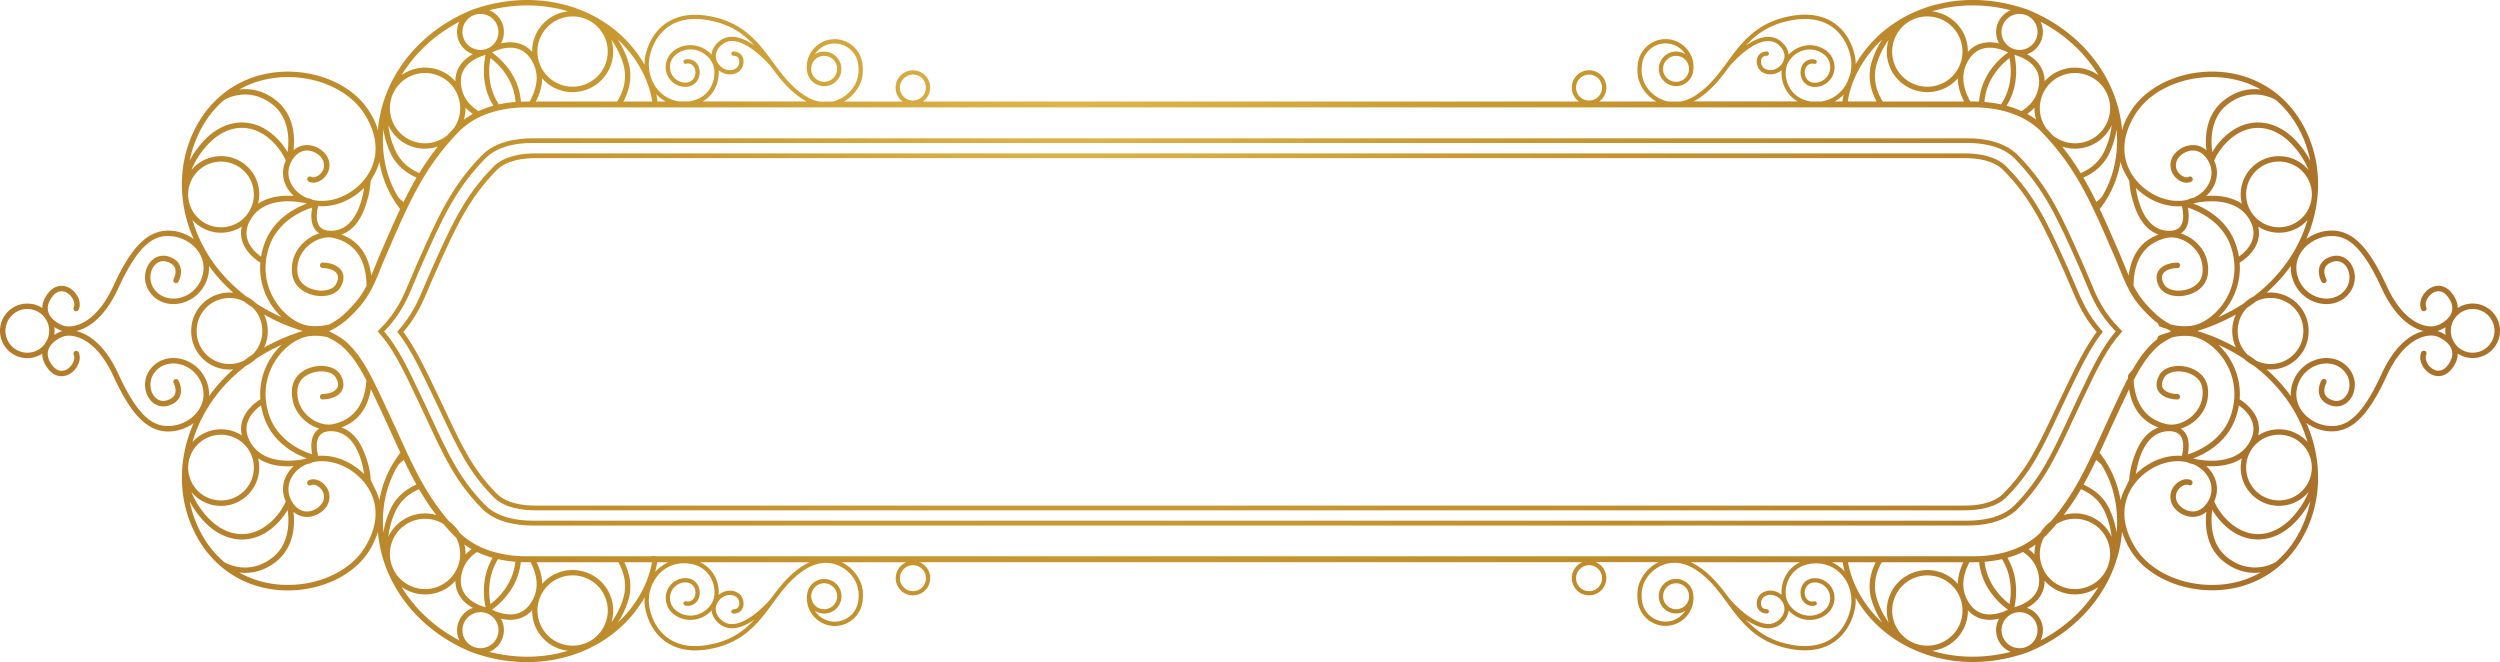 <svg viewBox="0 0 536.43 142.07" xmlns="http://www.w3.org/2000/svg" xmlns:xlink="http://www.w3.org/1999/xlink"><linearGradient id="a"><stop offset="0" stop-color="#deb84a"/><stop offset=".279" stop-color="#cb9d34"/><stop offset=".479" stop-color="#c3912c"/><stop offset=".677" stop-color="#bb872c"/><stop offset="1" stop-color="#a97129"/></linearGradient><radialGradient id="b" cx="229.828" cy="13.677" gradientUnits="userSpaceOnUse" r="275.082" xlink:href="#a"/><radialGradient id="c" cx="229.829" cy="13.678" gradientUnits="userSpaceOnUse" r="275.081" xlink:href="#a"/><radialGradient id="d" cx="229.829" cy="13.678" gradientUnits="userSpaceOnUse" r="275.081" xlink:href="#a"/><path d="M530.57 65.13c-1.18 0-2.28.35-3.21.96-.01-.86-.29-1.92-1.19-3.11-1.53-2.02-3.44-1.92-4.73-1.15-1.51.89-2.63 2.96-1.89 4.61.13.29.48.42.78.29.29-.13.43-.48.29-.77-.42-.94.25-2.42 1.42-3.12.66-.39 1.95-.8 3.2.85.86 1.14 1.14 2.22.84 3.23-.44 1.47-2.01 2.5-3.22 2.93-1.64.59-6.76.21-10.76-8.51-4.08-8.9-7.76-12.32-12.7-11.82-1.63.17-3.21.81-4.53 1.77.31-.72.61-1.44.87-2.17 2.81-8 2.02-16.48-2.16-23.28-4.08-6.62-10.93-10.44-18.81-10.48-7.4-.03-14.29 3.29-17.55 8.48-.19.3-.36.59-.52.88-.63 1.02-1.06 2.16-1.36 3.22-.43-5.28-2.42-10.49-5.84-15.01-3.62-4.79-8.57-8.47-14.34-10.83-5.87-2.1-12.01-2.67-17.9-1.53-8.24 1.59-15.14 6.38-19.08 13.2 0-.47-.03-.94-.11-1.41-.19-1.16-1.09-5.15-4.66-7.51-2.09-1.38-4.67-1.93-7.69-1.62-.89.09-1.81.25-2.78.49-6.41 1.58-9.4 5.65-12.3 9.58-.08.1-.15.21-.23.31-.09.1-.16.18-.17.21-.03.03-.04.07-.06.1-1.81 2.45-3.74 4.91-6.56 6.67-.97.6-1.97 1-2.96 1.19h-2.74a6.68 6.68 0 0 1-1.6-.53c-2.08-.99-3.69-3.05-3.93-5a.438.438 0 0 0-.07-.19 8.66 8.66 0 0 1 .05-2.5c.46-2.76 3.08-4.63 5.84-4.18a5.05 5.05 0 0 1 3.42 2.26 3.74 3.74 0 0 0-1.38-.53 3.714 3.714 0 0 0-3.62 5.82c.58.8 1.43 1.33 2.4 1.49.33.06.66.07.99.03 1.66-.17 3-1.43 3.28-3.08.54-3.26-1.67-6.35-4.93-6.9-.54-.09-1.07-.1-1.58-.05a6.023 6.023 0 0 0-5.32 4.99c-.22 1.3-.17 3.17.33 4.21l.01.01c.59 1.65 1.9 3.18 3.58 4.15h-12.25c.77-.56 1.33-1.4 1.49-2.39.16-.98-.06-1.96-.64-2.76a3.663 3.663 0 0 0-2.41-1.5 3.714 3.714 0 0 0-3.63 5.82c.24.33.53.6.86.84H198.05c.77-.56 1.33-1.4 1.49-2.39.16-.98-.06-1.96-.64-2.76a3.663 3.663 0 0 0-2.41-1.5 3.714 3.714 0 0 0-3.63 5.82c.24.33.53.61.86.84h-12.63c1.68-.97 2.99-2.5 3.59-4.15l.01-.01c.5-1.05.55-2.91.33-4.21-.45-2.72-2.69-4.72-5.32-4.99-.52-.05-1.05-.04-1.58.05-3.27.55-5.48 3.64-4.93 6.9a3.714 3.714 0 0 0 3.27 3.08c.33.03.66.02.99-.03.98-.16 1.83-.69 2.4-1.49.58-.81.81-1.79.64-2.77a3.704 3.704 0 0 0-4.27-3.05c-.5.08-.96.27-1.38.53.75-1.16 1.95-2.02 3.42-2.26 2.76-.45 5.38 1.42 5.84 4.18.12.73.15 1.68.05 2.5a.62.62 0 0 0-.07.19c-.24 1.95-1.85 4-3.93 5-.52.25-1.06.42-1.61.53h-2.71c-1-.19-2-.58-2.98-1.19-2.82-1.76-4.75-4.22-6.56-6.67-.02-.03-.03-.07-.05-.1-.02-.02-.08-.1-.16-.19-.08-.11-.16-.21-.24-.32-2.9-3.93-5.89-8-12.3-9.58-.96-.24-1.89-.4-2.78-.49-3.01-.31-5.59.23-7.69 1.62-3.57 2.35-4.47 6.34-4.66 7.51-.08.5-.11 1.01-.11 1.51C134.39 7 127.46 2.17 119.18.58c-5.89-1.14-12.04-.57-17.9 1.53-5.78 2.36-10.72 6.04-14.35 10.83-3.43 4.52-5.41 9.73-5.84 15.01-.3-1.06-.73-2.2-1.36-3.22-.16-.29-.34-.58-.52-.88-3.26-5.18-10.15-8.51-17.55-8.48-7.87.04-14.73 3.85-18.81 10.48-4.18 6.8-4.98 15.28-2.16 23.28.26.74.56 1.46.87 2.17-1.31-.97-2.9-1.61-4.53-1.77-4.93-.49-8.61 2.92-12.69 11.82-4 8.71-9.12 9.1-10.76 8.51-1.21-.43-2.79-1.46-3.22-2.93-.3-1.01-.02-2.09.84-3.23 1.25-1.65 2.54-1.24 3.2-.85 1.17.69 1.84 2.18 1.42 3.12-.13.29 0 .64.29.77s.64 0 .77-.29c.74-1.65-.38-3.71-1.89-4.61-1.29-.77-3.21-.86-4.73 1.15-.9 1.19-1.18 2.25-1.18 3.11-.92-.61-2.02-.96-3.21-.96C2.63 65.13 0 67.76 0 70.99s2.63 5.86 5.86 5.86c1.18 0 2.29-.36 3.21-.96-.01.87.26 1.96 1.19 3.18 1.52 2.02 3.44 1.92 4.73 1.15 1.51-.9 2.63-2.96 1.89-4.6-.13-.29-.48-.42-.77-.29s-.43.48-.29.77c.42.94-.25 2.42-1.42 3.12-.66.39-1.95.8-3.2-.85-.86-1.13-1.14-2.22-.84-3.23.44-1.47 2.01-2.5 3.22-2.93 1.64-.59 6.76-.2 10.76 8.51 4.08 8.89 7.76 12.32 12.69 11.82 1.63-.17 3.22-.8 4.53-1.77-.31.72-.61 1.44-.87 2.17-2.81 8-2.02 16.48 2.17 23.28 4.08 6.62 10.93 10.44 18.8 10.47 7.4.03 14.29-3.29 17.55-8.48.18-.3.36-.6.52-.88 0 0 .77-1.39 1.36-3.19.43 5.28 2.42 10.48 5.84 15 3.62 4.79 8.57 8.47 14.34 10.83 5.87 2.1 12.01 2.67 17.9 1.53 8.29-1.6 15.23-6.45 19.16-13.34-.05.73-.03 1.46.09 2.19.19 1.16 1.09 5.15 4.66 7.51 2.1 1.38 4.67 1.92 7.69 1.62.89-.09 1.81-.25 2.78-.49 6.41-1.58 9.4-5.65 12.3-9.58l.24-.33c.08-.09.14-.17.16-.19.02-.03.04-.06.05-.1 1.81-2.45 3.75-4.92 6.57-6.67 2.43-1.51 5.03-1.75 7.3-.66 2.08.99 3.69 3.05 3.93 5 .01.07.03.13.07.19.11.82.08 1.77-.05 2.5-.46 2.76-3.08 4.63-5.84 4.18a5.116 5.116 0 0 1-3.42-2.26c.41.26.88.45 1.38.53.33.06.66.07.99.03a3.714 3.714 0 0 0 2.64-5.85 3.69 3.69 0 0 0-2.4-1.49 3.694 3.694 0 0 0-4.26 3.05c-.54 3.26 1.67 6.35 4.93 6.9.53.09 1.07.1 1.58.05a6.023 6.023 0 0 0 5.32-4.99c.22-1.3.17-3.16-.33-4.21l-.01-.01c-.65-1.82-2.17-3.51-4.1-4.44h13.88a3.692 3.692 0 0 0-2.23 2.81 3.69 3.69 0 0 0 3.04 4.25 3.694 3.694 0 0 0 4.26-3.05c.16-.97-.06-1.96-.64-2.76-.41-.57-.96-1-1.6-1.26h142.24a3.692 3.692 0 0 0-2.23 2.81 3.69 3.69 0 0 0 3.04 4.25 3.694 3.694 0 0 0 4.26-3.05c.16-.97-.06-1.96-.64-2.76-.41-.57-.96-1-1.6-1.26h13.52c-1.93.93-3.45 2.62-4.1 4.44l-.01.01c-.5 1.05-.55 2.91-.33 4.21.45 2.72 2.69 4.72 5.32 4.99.52.05 1.05.04 1.58-.05 3.27-.55 5.48-3.64 4.93-6.9a3.715 3.715 0 0 0-3.28-3.08c-.33-.03-.66-.02-.99.03-.97.16-1.83.69-2.4 1.49-.58.81-.81 1.79-.64 2.77a3.704 3.704 0 0 0 4.26 3.05c.5-.08.97-.26 1.38-.53-.75 1.16-1.95 2.02-3.42 2.26-2.76.45-5.38-1.42-5.84-4.18-.12-.73-.15-1.68-.05-2.5a.62.62 0 0 0 .07-.19c.24-1.95 1.85-4 3.93-5 2.28-1.09 4.87-.86 7.31.66 2.82 1.75 4.75 4.22 6.56 6.67.02.04.03.07.05.1.02.02.08.1.17.2.08.11.16.21.23.32 2.9 3.93 5.89 7.99 12.3 9.58.96.24 1.89.4 2.78.49 3.01.31 5.59-.23 7.69-1.62 3.57-2.36 4.47-6.34 4.66-7.51.11-.69.14-1.38.1-2.07 3.94 6.83 10.85 11.62 19.09 13.21 5.89 1.14 12.04.57 17.9-1.53 5.77-2.36 10.72-6.04 14.34-10.83 3.43-4.52 5.41-9.73 5.84-15 .59 1.8 1.36 3.19 1.36 3.19.17.29.33.58.52.88 3.26 5.18 10.15 8.51 17.55 8.48 7.87-.03 14.73-3.85 18.81-10.47 4.19-6.79 4.98-15.28 2.17-23.28-.26-.73-.56-1.45-.87-2.17 1.31.97 2.9 1.6 4.53 1.77 4.93.5 8.61-2.92 12.7-11.82 4-8.72 9.12-9.1 10.76-8.51 1.21.44 2.78 1.47 3.22 2.93.3 1.01.02 2.09-.84 3.23-1.25 1.65-2.54 1.24-3.2.85-1.17-.69-1.84-2.18-1.42-3.12.13-.3 0-.64-.29-.77s-.64 0-.78.29c-.74 1.64.38 3.71 1.89 4.6 1.29.77 3.21.87 4.73-1.15.93-1.22 1.19-2.31 1.19-3.18.92.61 2.02.96 3.21.96 3.23 0 5.86-2.63 5.86-5.86 0-3.2-2.63-5.83-5.86-5.83zM359.92 17.54c-.25.02-.5.02-.75-.03-.73-.12-1.37-.52-1.81-1.12a2.75 2.75 0 0 1-.48-2.08c.25-1.48 1.71-2.54 3.2-2.29.74.12 1.38.52 1.81 1.13.32.45.5.98.52 1.52-.01.19 0 .37-.04.56a2.74 2.74 0 0 1-2.45 2.31zm-21.7.79c.24-1.48 1.71-2.54 3.2-2.29.74.12 1.38.52 1.81 1.13.43.6.6 1.34.48 2.08a2.76 2.76 0 0 1-3.21 2.28c-.73-.12-1.37-.52-1.81-1.12-.42-.61-.6-1.34-.47-2.08zm-145.08 0c.24-1.48 1.71-2.54 3.2-2.29.74.12 1.38.52 1.81 1.13.43.6.6 1.34.48 2.08a2.76 2.76 0 0 1-3.21 2.28c-.73-.12-1.37-.52-1.81-1.12-.42-.61-.6-1.34-.47-2.08zm-16.75-6.31c1.5-.25 2.96.81 3.2 2.29.12.74-.05 1.47-.48 2.08s-1.07 1-1.81 1.12c-.25.04-.5.05-.75.03a2.781 2.781 0 0 1-2.46-2.31c-.03-.19-.03-.37-.04-.56.02-.54.19-1.07.52-1.52.44-.6 1.09-1.01 1.82-1.13zM1.17 70.99c0-2.58 2.1-4.69 4.69-4.69s4.69 2.1 4.69 4.69c0 2.58-2.1 4.69-4.69 4.69s-4.69-2.11-4.69-4.69zm12 .11c-.5.18-1.02.44-1.53.76.04-.28.07-.57.07-.87 0-.27-.02-.53-.06-.79.5.32 1.02.57 1.51.75.07.03.15.05.23.08-.07.02-.14.04-.22.07zm163.39 54.07c.25-.03.5-.02.75.03.73.12 1.37.52 1.81 1.12.43.61.61 1.34.48 2.08-.24 1.48-1.71 2.54-3.2 2.29-.74-.12-1.38-.52-1.81-1.13-.32-.45-.5-.98-.52-1.52.01-.19 0-.37.04-.56a2.76 2.76 0 0 1 2.45-2.31zm21.6-2.73c.43.6.6 1.34.48 2.08a2.76 2.76 0 0 1-3.21 2.28c-.73-.12-1.37-.52-1.81-1.12a2.75 2.75 0 0 1-.48-2.08c.24-1.48 1.71-2.54 3.2-2.29.74.12 1.38.52 1.82 1.13zm145.08 0c.43.6.6 1.34.48 2.08a2.76 2.76 0 0 1-3.21 2.28c-.73-.12-1.37-.52-1.81-1.12a2.75 2.75 0 0 1-.48-2.08c.24-1.48 1.71-2.54 3.2-2.29.74.12 1.38.52 1.82 1.13zm16.85 8.25c-1.5.25-2.96-.81-3.2-2.29-.12-.74.05-1.47.48-2.08s1.08-1 1.81-1.12c.25-.04.5-.05.75-.03 1.25.13 2.26 1.08 2.46 2.31.03.19.03.37.04.56-.02.54-.19 1.07-.52 1.52a2.77 2.77 0 0 1-1.82 1.13zm134.55-81.96c-2.05 5.83-5.91 10.95-11.07 14.88-.75.37-1.45.85-2.08 1.46a38.275 38.275 0 0 1-5.5 3c2.81-2.65 4.95-6.82 4.58-11.71.68-.41 3.3-2.16 3.98-5a5.9 5.9 0 0 0 0-2.74c3.18 2.06 7.49 1.7 10.28-1.09.11-.11.2-.22.31-.34-.16.52-.32 1.03-.5 1.54zm-10.48 15.89c2.62-1.24 5.85-.79 8.01 1.37a7.024 7.024 0 0 1 2.06 5.03c.01 1.82-.67 3.65-2.06 5.03-2.16 2.17-5.39 2.61-8.01 1.37-.63-.48-1.29-.94-1.96-1.38a7.007 7.007 0 0 1-2.05-5.02c-.01-1.82.67-3.64 2.05-5.02.67-.44 1.33-.9 1.96-1.38zm-4.4 9.94c-2-1.13-4.13-2.11-6.38-2.91-.63-.23-1.27-.43-1.91-.63.64-.19 1.28-.4 1.91-.63 2.25-.8 4.38-1.79 6.38-2.91a8.258 8.258 0 0 0-.78 3.54c-.01 1.21.26 2.42.78 3.54zm-5.56 26.3c-.24-.3-.52-.59-.82-.86 2.29.16 5.25-.06 7.66-1.66-.67 2.71.04 5.69 2.16 7.8 3.2 3.2 8.42 3.2 11.62 0 .19-.19.37-.39.54-.59-.58 1.47-1.64 3.45-3.5 5.45-4.01 4.3-9.08 4.79-13.25 1.25-2.23-1.89-3.23-4.03-3.5-4.68 1.02-2.21.7-4.69-.91-6.71zm-3.29-2.4c-.1-.04-.2-.08-.3-.11 2.65-.98 7.34-3.44 9.17-8.88.28-.84.49-1.67.62-2.48.88.62 2.53 2.01 3 3.97.34 1.41 0 2.89-1 4.39-2.96 4.42-9.22 3.59-11.49 3.11zm7.77-9.36c-.64 1.92-1.7 3.43-2.89 4.62-2.23 2.23-4.95 3.33-6.35 3.79.25-1.25.43-3.36-.67-4.77-.24-.31-.53-.57-.86-.77 1.16-.35 2.31-.99 3.27-1.86 1.94-1.77 2.86-4.17 2.57-6.76-.3-2.79-2.65-4.24-4.74-4.67-2.45-.5-4.78.22-5.65 1.77-.9 1.6-.65 2.73-.28 3.39.64 1.13 2.13 1.82 4.1 1.88.32.01.59-.24.6-.57a.59.59 0 0 0-.57-.6c-1.52-.04-2.69-.53-3.12-1.28-.33-.58-.23-1.33.28-2.24.62-1.09 2.47-1.59 4.4-1.2.82.17 3.52.93 3.81 3.66.33 2.98-1.24 4.89-2.2 5.76-1.57 1.43-3.67 2.12-5.34 1.78-3.13-.64-6.83-2.82-7.22-9.43 1.59-3.06 2.95-5.09 4.75-6.88 1-.99 2.44-1.81 3.55-2.35 1.97-.43 3.95-.43 5.47.14 4.72 1.74 9.81 8.49 7.09 16.59zm-10.52 8.72c-1.16-.09-2.43.01-3.81.37-2.28.61-4.39 1.88-6.06 3.55.42-2.82 1.89-8.87 6.71-9.2 1.33-.09 2.29.22 2.84.92.98 1.26.54 3.5.32 4.36zm-11.54-16.71c-1.04 2.01-2.18 4.44-3.6 7.5-.68 1.46-1.31 2.86-1.93 4.2-3.45 7.58-6.05 13.27-11.01 19.04-.88.65-1.65 1.47-2.25 2.44-4.27 4.17-10.17 5.07-14.44 5.07H140.83c-.34-.05-.68-.07-1.03-.06 0 .02 0 .04.01.06h-26.77c-4.26 0-10.17-.9-14.44-5.07-.6-.97-1.37-1.79-2.25-2.44-4.95-5.77-7.56-11.46-11.01-19.04-.61-1.34-1.25-2.74-1.93-4.2-3.73-8.03-5.51-11.71-8.65-14.81-1.22-1.21-2.95-2.15-4.17-2.73 1.09-.5 2.63-1.36 4.09-2.7 4.19-3.86 5.25-6.48 7.02-10.81.41-1.02.87-2.14 1.42-3.4 4.73-10.9 7.85-18.1 15.13-25.7 4.29-4.48 10.41-5.42 14.8-5.42H423.41c4.38 0 10.51.94 14.8 5.42 7.28 7.6 10.41 14.8 15.13 25.7.55 1.26 1 2.38 1.42 3.4 1.76 4.33 2.83 6.95 7.02 10.81.42.39.84.72 1.27 1.03.09.19.16.39.21.59.52.22 1.06.4 1.6.56.36.2.71.37 1.02.51-.18.08-.38.19-.58.29-.74.19-1.46.44-2.17.74-.09.28-.23.55-.38.81-.38.28-.73.58-1.06.9-1.54 1.52-2.75 3.18-4.03 5.43-.35.41-.7.82-1.02 1.26 0 .08-.01.15-.01.23-.03.14-.01.26-.01.39zm-25.88 38.57c1.12-.31 2.24-.72 3.33-1.25 1.43.95 2.63 2.27 3.17 4.16.52 1.79.38 3.35-.39 4.62-1.25 2.05-3.82 2.87-4.62 3.08.26-1.15.39-2.39.37-3.7-.04-2.88-.84-5.15-1.86-6.91zm-8.15.96h.8c.41 0 .84-.01 1.28-.03.24 2.3 1.11 5.04 3.43 7.7.86.99 1.79 1.82 2.76 2.51-.75.38-3.2 1.49-5.5.8-1.43-.43-2.56-1.5-3.38-3.17-1.32-2.74-.59-5.54.61-7.81zm6.4 6.91c-2.12-2.42-2.92-4.92-3.15-7.01 1.19-.09 2.45-.27 3.73-.56 1.02 1.64 1.84 3.82 1.88 6.62.01 1.06-.08 2.06-.26 3.01-.77-.58-1.51-1.26-2.2-2.06zm7.55-8.56a8.77 8.77 0 0 0-1.28-1.16c.52-.29 1.02-.63 1.52-.98-.17.7-.26 1.42-.24 2.14zm-41.15 1.65c.11.67.26 1.34.44 2.01a8.112 8.112 0 0 0-2.77-2.01zm-251.97 0a8.184 8.184 0 0 0-2.85 2.1c.19-.7.34-1.39.46-2.1zm-28.98 7.8c-.82 1.68-1.95 2.75-3.38 3.17-2.29.69-4.75-.42-5.5-.8.97-.69 1.89-1.52 2.76-2.51 2.32-2.66 3.19-5.4 3.43-7.7.46.02.91.03 1.35.03h.74c1.19 2.28 1.93 5.08.6 7.81zm-10.24 1.86c-.81-.21-3.38-1.03-4.62-3.08-.78-1.27-.91-2.83-.39-4.62.54-1.88 1.74-3.21 3.17-4.16 1.1.52 2.22.93 3.34 1.25-1.03 1.76-1.83 4.03-1.87 6.91-.02 1.31.11 2.54.37 3.7zm-4.55-13.46c.5.36 1.02.7 1.54.99-.46.34-.91.72-1.3 1.15.01-.71-.07-1.43-.24-2.14zm7.22 3.14c1.27.29 2.53.46 3.72.56-.23 2.09-1.03 4.58-3.15 7.01-.7.8-1.43 1.48-2.2 2.06-.18-.95-.27-1.94-.26-3.01.04-2.8.86-4.98 1.89-6.62zM71.39 91.02c-1.68.34-3.78-.36-5.34-1.78-.96-.88-2.52-2.79-2.2-5.76.3-2.72 2.99-3.48 3.81-3.66 1.93-.39 3.78.11 4.4 1.2.51.9.61 1.66.28 2.24-.43.75-1.6 1.24-3.12 1.28a.59.59 0 0 0-.57.6c.01.33.28.58.6.57 1.96-.06 3.46-.74 4.1-1.88.37-.66.63-1.79-.28-3.39-.88-1.55-3.2-2.27-5.65-1.77-2.09.43-4.44 1.88-4.74 4.67-.28 2.59.64 4.99 2.57 6.76.96.88 2.11 1.51 3.27 1.86-.33.21-.62.47-.86.77-1.1 1.41-.92 3.53-.67 4.77-1.4-.45-4.12-1.55-6.35-3.79-1.19-1.19-2.25-2.71-2.89-4.62-2.73-8.1 2.37-14.85 7.09-16.59 1.51-.56 3.47-.58 5.42-.16 1.11.54 2.58 1.37 3.6 2.38 1.8 1.78 3.15 3.81 4.75 6.87-.38 6.61-4.09 8.79-7.22 9.43zm.04 1.52c4.83.33 6.29 6.37 6.71 9.2-1.67-1.67-3.79-2.94-6.06-3.55-1.38-.37-2.65-.46-3.81-.37-.22-.85-.66-3.1.33-4.36.54-.7 1.49-1.01 2.83-.92zm-10.11 15.04c-.27.64-1.27 2.79-3.5 4.68-4.16 3.53-9.24 3.05-13.25-1.25-1.87-2-2.92-3.98-3.51-5.45.17.2.35.4.54.59 3.2 3.2 8.42 3.2 11.62 0a8.228 8.228 0 0 0 2.16-7.8c2.4 1.61 5.37 1.83 7.66 1.66-.31.28-.58.56-.82.86-1.61 2.01-1.93 4.49-.9 6.71zm-7.3-12.23c-1.01-1.5-1.34-2.98-1-4.39.47-1.95 2.12-3.34 3-3.97.13.81.34 1.64.62 2.48 1.83 5.44 6.53 7.9 9.17 8.88-.1.04-.2.07-.3.11-2.26.48-8.53 1.31-11.49-3.11zm2.65-27.86c2 1.12 4.13 2.11 6.39 2.91.63.23 1.27.43 1.91.63-.64.19-1.28.4-1.91.63-2.25.8-4.38 1.78-6.38 2.91.52-1.12.79-2.33.78-3.54 0-1.22-.27-2.42-.79-3.54zm5.56-26.31a6 6 0 0 0 .82.86c-2.29-.16-5.25.05-7.66 1.66.67-2.71-.04-5.69-2.15-7.8-3.2-3.2-8.42-3.2-11.63 0-.19.19-.37.39-.54.59.58-1.47 1.64-3.45 3.5-5.45 4.01-4.31 9.08-4.79 13.25-1.26 2.23 1.89 3.23 4.04 3.5 4.68-1.03 2.23-.71 4.71.91 6.72zm3.28 2.41c.1.04.2.08.3.11-2.65.98-7.34 3.44-9.17 8.88-.28.85-.49 1.67-.62 2.49-.89-.63-2.53-2.02-3-3.97-.34-1.41 0-2.89 1-4.39 2.96-4.43 9.23-3.6 11.49-3.12zm-7.76 9.36c.64-1.91 1.7-3.43 2.89-4.63 2.24-2.24 4.96-3.34 6.35-3.78-.24 1.24-.43 3.36.67 4.77.24.31.53.57.86.77-1.16.35-2.3.99-3.27 1.87-1.94 1.76-2.86 4.17-2.57 6.75.31 2.79 2.65 4.24 4.74 4.67 2.46.51 4.78-.22 5.66-1.76.91-1.61.65-2.73.28-3.39-.64-1.14-2.14-1.82-4.1-1.88a.583.583 0 0 0-.6.57c-.01.32.24.59.57.6 1.52.04 2.69.53 3.11 1.28.33.58.23 1.33-.28 2.24-.62 1.09-2.47 1.59-4.4 1.19-.82-.17-3.52-.93-3.81-3.65-.33-2.98 1.24-4.89 2.2-5.76 1.57-1.43 3.66-2.13 5.34-1.79 3.26.67 7.16 3 7.26 10.29-1.06 2.05-2.37 3.84-4.84 6.12-1.09 1-2.24 1.71-3.17 2.19-2.08.5-4.19.51-5.8-.08-4.72-1.75-9.82-8.49-7.09-16.59zm10.51-8.72c1.16.09 2.43 0 3.81-.37 2.27-.6 4.39-1.88 6.06-3.55-.42 2.82-1.88 8.87-6.71 9.19-1.34.09-2.29-.22-2.84-.92-.97-1.25-.53-3.49-.32-4.35zm37.61-21.54c-1.07.29-2.14.67-3.19 1.15-1.57-.96-2.91-2.34-3.49-4.36-.52-1.79-.38-3.35.39-4.62 1.25-2.05 3.82-2.87 4.62-3.08-.26 1.15-.39 2.39-.37 3.7.04 3.05.92 5.42 2.04 7.21zm7.71-.9h-.54c-.4 0-.83.01-1.26.03-.18-2.36-1.02-5.25-3.46-8.05-.87-.99-1.79-1.82-2.76-2.51.75-.38 3.2-1.49 5.5-.8 1.43.43 2.57 1.5 3.38 3.17 1.4 2.87.52 5.83-.8 8.16zm-6.14-7.27c2.24 2.56 3.01 5.2 3.18 7.36-1.14.09-2.34.25-3.57.52-1.11-1.67-2.03-3.95-2.07-6.93-.02-1.06.08-2.06.26-3 .77.58 1.51 1.26 2.2 2.05zm-7.55 8.57c.47.52 1 .97 1.56 1.37-.65.36-1.29.76-1.91 1.21.25-.86.36-1.73.35-2.58zm41.21-1.3c-.08-.52-.17-1.04-.28-1.56a8.66 8.66 0 0 0 2.03 1.56zm252.54-.01c.71-.38 1.37-.87 1.95-1.47-.11.49-.18.98-.26 1.47zm38.59-10c.81.21 3.38 1.03 4.62 3.08.77 1.27.91 2.83.39 4.62-.58 2.02-1.92 3.4-3.49 4.36-1.05-.48-2.12-.86-3.19-1.15 1.11-1.79 2-4.16 2.05-7.21.01-1.32-.13-2.55-.38-3.7zm4.66 13.88c-.62-.45-1.26-.86-1.91-1.21.56-.4 1.09-.84 1.56-1.37-.02.86.1 1.73.35 2.58zm-7.52-3.26c-1.23-.27-2.43-.43-3.57-.52.17-2.15.95-4.8 3.19-7.36.7-.8 1.43-1.48 2.2-2.06.18.95.27 1.94.26 3-.05 2.98-.97 5.26-2.08 6.94zm-1.26-8.64c-2.44 2.8-3.28 5.69-3.46 8.05-.43-.02-.85-.03-1.26-.03h-.61c-1.31-2.32-2.19-5.28-.79-8.15.82-1.68 1.95-2.75 3.38-3.17 2.3-.69 4.75.42 5.5.8-.97.68-1.89 1.51-2.76 2.5zm36.93 37.27c1.68-.34 3.78.36 5.34 1.79.96.87 2.52 2.78 2.2 5.76-.3 2.73-2.99 3.49-3.81 3.65-1.93.4-3.78-.11-4.4-1.19-.51-.91-.61-1.66-.28-2.24.43-.76 1.59-1.24 3.12-1.28.33-.01.58-.28.57-.6s-.28-.58-.6-.57c-1.97.06-3.46.74-4.1 1.88-.37.66-.62 1.78.28 3.39.88 1.55 3.2 2.27 5.66 1.76 2.09-.43 4.44-1.88 4.74-4.67.28-2.59-.64-4.99-2.57-6.75-.96-.88-2.1-1.52-3.27-1.87.33-.2.62-.47.86-.77 1.1-1.41.91-3.53.67-4.77 1.4.45 4.12 1.55 6.36 3.78 1.19 1.19 2.25 2.71 2.89 4.63 2.72 8.1-2.37 14.84-7.1 16.59-1.62.6-3.74.58-5.83.07-.92-.48-2.05-1.18-3.13-2.17-2.47-2.28-3.78-4.06-4.84-6.12.07-7.3 3.98-9.63 7.24-10.3zm-.04-1.52c-4.83-.32-6.29-6.37-6.71-9.19 1.67 1.67 3.79 2.94 6.06 3.55 1.38.37 2.65.46 3.81.37.22.85.65 3.1-.33 4.36-.54.69-1.5 1-2.83.91zm10.1-15.04c.27-.64 1.27-2.79 3.5-4.68 4.16-3.53 9.24-3.05 13.25 1.26 1.87 2.01 2.92 3.98 3.5 5.45-.17-.2-.34-.4-.53-.59-3.21-3.2-8.42-3.2-11.63 0a8.198 8.198 0 0 0-2.15 7.8c-2.41-1.61-5.37-1.83-7.66-1.66.3-.28.58-.57.82-.86 1.62-2.02 1.93-4.5.9-6.72zm7.31 12.23c1.01 1.5 1.34 2.98 1 4.39-.47 1.95-2.12 3.34-3 3.97-.14-.82-.34-1.64-.62-2.49-1.83-5.44-6.52-7.9-9.17-8.88.1-.04.2-.07.3-.11 2.26-.47 8.52-1.3 11.49 3.12zm11.58 0c-2.75 2.75-7.22 2.75-9.97 0s-2.75-7.22 0-9.97 7.22-2.75 9.97 0c2.75 2.76 2.75 7.23 0 9.97zm-5.68-25.26c1.64 1.4 3.08 3.08 4.27 5.01a24.2 24.2 0 0 1 3.14 8.04 19.19 19.19 0 0 0-3.02-4.25c-4.41-4.73-10.24-5.27-14.86-1.35a14.307 14.307 0 0 0-3.14 3.76c-.36-2.53-.45-7.38 3.31-10.28 5.25-4.05 10.22-.97 10.27-.94.01.01.03.01.03.01zm-30.1 3.03c3.05-4.85 9.55-7.97 16.55-7.93 3.77.02 7.29.95 10.34 2.67-2.14-.27-4.95.03-7.81 2.24-4 3.08-4.18 7.88-3.85 10.77-1-.84-2.21-1.22-3.5-1.05-1.97.26-3.74 1.73-4.12 3.43-.4 1.8.52 3.21 1.52 3.94.97.71 2.1.87 2.88.41.28-.16.37-.53.2-.8a.576.576 0 0 0-.8-.2c-.35.21-1.02.06-1.59-.35-.34-.24-1.42-1.17-1.07-2.74.27-1.2 1.67-2.34 3.13-2.53 1.57-.21 2.94.66 3.86 2.42.96 1.85.71 3.99-.67 5.71-.62.78-1.53 1.5-2.69 2-.48.11-.79.2-.85.22-.1.03-.18.09-.25.16-1.37.35-2.99.4-4.84-.1-3.6-.96-6.79-3.75-8.1-7.1-1.35-3.43-.78-7.29 1.66-11.17zm-2.2 12.78l.88 1.58s-.02.18.2 1.85 1.16 4.22 1.16 4.22c.9 2.3 2.4 4.57 4.93 5.43-2.88 1.03-5.75 3.44-6.42 8.8-.27-.64-.55-1.31-.85-2.05-.42-1.03-.88-2.15-1.43-3.42-1.38-3.17-2.64-6.07-3.93-8.8 1.91-2.45 3.33-5.3 4.12-8.49.14-.55.25-1.11.35-1.67.12.49.26.95.42 1.36.18.41.36.81.57 1.19zm-2.46-1.16c-.56 2.26-1.44 4.36-2.61 6.24 0 .01-.01.01-.02.02s-.41.45-1.1.98c-.89-1.81-1.8-3.54-2.79-5.22 2.33-1.01 4.41-2.75 5.56-5.2.87-1.85 1.33-3.6 1.56-5.13.27 2.78.08 5.58-.6 8.31zm-2-3.68c-1.1 2.34-3.01 3.87-5.1 4.73a55.507 55.507 0 0 0-3.97-5.69c1.99.66 4.22.62 6.29-.3a8.66 8.66 0 0 0 4.33-4.27c-.17 1.59-.6 3.51-1.55 5.53zm.57-12.27c1.69 3.8-.02 8.27-3.82 9.96-2.69 1.2-5.72.68-7.86-1.07-.43-.48-.87-.96-1.33-1.44l-.06-.06c-.27-.39-.51-.81-.71-1.25-1.69-3.8.02-8.27 3.82-9.96 3.79-1.69 8.26.02 9.96 3.82zm-3.55-6.5c.61.81 1.18 1.64 1.69 2.49a8.687 8.687 0 0 0-8.58-.86 8.607 8.607 0 0 0-2.97 2.19c0-1.18-.29-2.25-.88-3.21-.75-1.23-1.86-2.07-2.9-2.63.14-.05.29-.1.43-.16a5.038 5.038 0 0 0 2.55-6.65c-.02-.05-.06-.1-.08-.16 4.25 2.23 7.92 5.26 10.74 8.99zm-13.85-10.4a3.864 3.864 0 0 1 .18 7.14c-.97.43-2.03.43-2.95.08a3.914 3.914 0 0 1-2.15-2.03c-.87-1.95.01-4.24 1.96-5.11a3.9 3.9 0 0 1 2.96-.08zm-17.25-1.53c4.59-.88 9.34-.69 13.99.49-.06.02-.11.04-.17.06a5.046 5.046 0 0 0-2.55 6.65c.06.14.13.28.21.41-1.15-.27-2.54-.39-3.91.02-1.08.32-2.01.93-2.79 1.8a8.76 8.76 0 0 0-.74-3.62 8.7 8.7 0 0 0-6.96-5.09c.94-.28 1.92-.52 2.92-.72zm-6.99 2.47c3.8-1.69 8.27.02 9.96 3.82s-.02 8.26-3.82 9.96c-3.8 1.69-8.27-.02-9.96-3.81-1.69-3.81.02-8.28 3.82-9.97zm-4.87 10.44c1.95 4.38 7.11 6.35 11.49 4.4 1.19-.53 2.2-1.31 3-2.23 0 1.8.57 3.51 1.34 5H404c-1.44-2.24-2.2-5.12-1.3-8.09.64-2.14 1.61-3.85 2.54-5.15-.59 1.92-.52 4.07.37 6.07zm-1.75-6.13c-.85 1.3-1.68 2.91-2.27 4.86-.88 2.91-.29 5.94 1.08 8.43h-6.14c-.01-.17-.01-.27-.01-.28v-.03c.39-2.18 1.13-4.33 2.24-6.39 1.32-2.48 3.05-4.69 5.1-6.59zm-20.7-3.87c3.97-.97 7.24-.64 9.73 1 3.25 2.15 4.08 5.82 4.26 6.89.2 1.25.11 2.53-.24 3.73-.19.44-.35.88-.51 1.32-.29.6-.65 1.18-1.08 1.69-1.19 1.41-2.79 2.29-4.58 2.53h-2.11c-1.59-.2-2.93-.86-3.9-1.95-1.17-1.31-1.74-3.15-1.52-4.92.27-2.16 2.29-4.03 4.61-4.26h.04c.52-.05 1.15-.02 1.81.16.09.02.17.05.26.08.66.23 1.35.64 2 1.32.5.61.78 1.36.78 2.21 0 .89-.34 1.72-.97 2.35-.62.63-1.46.98-2.34.98-.77 0-1.41-.33-1.8-.94-.43-.67-.46-1.56-.1-2.34.06-.11.61-1.06 1.77-.77a.46.46 0 0 0 .23-.89c-1.51-.39-2.5.63-2.81 1.24-.51 1.09-.45 2.31.15 3.25.55.87 1.49 1.36 2.58 1.36 1.13-.01 2.19-.45 2.99-1.25s1.24-1.87 1.23-3c0-.92-.28-1.76-.77-2.48a.435.435 0 0 0-.1-.19c-.05-.06-.11-.1-.16-.16-.45-.55-1.05-.99-1.76-1.32-.03-.01-.06-.03-.09-.04-.15-.07-.3-.13-.46-.18-.17-.06-.34-.11-.5-.15-.05-.01-.1-.04-.16-.05h-.03c-.67-.15-1.3-.16-1.83-.11-.02 0-.04.01-.05.01-1.55.16-2.94.92-3.94 2-.07-.85-.45-1.75-1.34-2.6-.93-.89-2.06-1.3-3.35-1.22-.07 0-.14.01-.21.02-1.45.15-2.93.9-4.25 1.82 2.09-2.29 4.63-4.18 8.52-5.14zm-19.05 16.75c3.07-1.91 5.09-4.56 7.01-7.17.82-.95 4.54-5.03 7.87-5.37.06-.01.12-.01.17-.02 1.04-.06 1.91.26 2.66.98 1.48 1.41 1.23 2.97.5 3.95-.79 1.07-2.3 1.75-3.67.99-.58-.32-.92-1.21-.74-1.92.09-.38.38-.84 1.2-.84.24 0 .46-.21.46-.46s-.21-.46-.46-.46c-1.06 0-1.84.58-2.09 1.53-.28 1.11.25 2.43 1.19 2.95 1.45.8 2.99.41 4.08-.47-.16 1.94.48 3.93 1.76 5.36.4.45.95.93 1.67 1.34h-22.36c.25-.11.5-.23.75-.39zm-191.73 0c.25.15.5.28.75.41h-22.37c.72-.41 1.27-.89 1.67-1.35 1.28-1.44 1.92-3.42 1.77-5.36 1.09.88 2.63 1.27 4.08.46.94-.52 1.47-1.84 1.19-2.95-.24-.95-1.03-1.52-2.09-1.53-.25 0-.46.2-.46.46 0 .25.22.46.46.46.82-.01 1.11.45 1.2.84.18.71-.16 1.6-.74 1.92-1.37.76-2.89.08-3.67-.99-.72-.99-.97-2.55.5-3.95.75-.72 1.62-1.04 2.66-.98.06.01.12.01.17.02 3.32.34 7.02 4.4 7.86 5.36 1.92 2.61 3.95 5.27 7.02 7.18zm-33.05-8.86c.18-1.07 1-4.74 4.26-6.89 2.49-1.64 5.77-1.97 9.73-1 3.9.96 6.43 2.85 8.51 5.12-1.32-.92-2.79-1.67-4.25-1.82-.07-.01-.14-.01-.21-.02-1.28-.08-2.41.33-3.35 1.22-.89.85-1.26 1.75-1.34 2.6-1-1.08-2.39-1.84-3.94-2-.01 0-.03 0-.05-.01-.53-.05-1.16-.03-1.83.11h-.03c-.05.01-.1.03-.15.05-.17.04-.34.09-.51.15-.16.05-.3.11-.45.18-.03.01-.06.03-.1.05-.7.33-1.29.77-1.75 1.31-.05.06-.11.1-.16.16s-.08.12-.1.19c-.48.72-.77 1.55-.77 2.48 0 1.13.43 2.2 1.23 3s1.86 1.25 2.99 1.25c1.08 0 2.02-.49 2.58-1.36.6-.94.66-2.15.15-3.25-.32-.61-1.3-1.64-2.82-1.24a.46.46 0 0 0 .23.89c1.16-.29 1.71.66 1.77.77.36.78.33 1.67-.1 2.34-.39.61-1.03.94-1.8.94-.89 0-1.72-.35-2.34-.98s-.97-1.46-.97-2.35c0-.84.29-1.59.78-2.21.65-.68 1.34-1.09 2-1.32.08-.03.17-.05.25-.08.66-.19 1.29-.21 1.81-.17h.04c2.32.24 4.34 2.1 4.61 4.26.21 1.77-.35 3.61-1.52 4.92-.98 1.1-2.33 1.76-3.93 1.96h-2.06a7.167 7.167 0 0 1-4.6-2.53c-1.52-1.79-2.2-4.31-1.81-6.72zm-1.66 2.58c1.1 2.06 1.84 4.21 2.24 6.39 0 .01-.01.02 0 .03 0 .01 0 .12-.01.28h-6.14c1.37-2.49 1.96-5.52 1.08-8.43-.59-1.95-1.42-3.56-2.27-4.86 2.05 1.89 3.78 4.1 5.1 6.59zm-6.49-6.55c.93 1.3 1.9 3.02 2.54 5.15.9 2.98.14 5.86-1.3 8.1h-17.44c.77-1.49 1.34-3.2 1.34-5 .8.93 1.81 1.7 3 2.23 4.38 1.95 9.54-.02 11.49-4.4.9-2 .97-4.15.37-6.08zm-5.24-4.36c3.8 1.69 5.51 6.16 3.81 9.96-1.69 3.8-6.16 5.51-9.96 3.81-3.8-1.69-5.51-6.16-3.82-9.96 1.71-3.79 6.18-5.5 9.97-3.81zm-6.98-2.47c1 .19 1.97.43 2.92.72a8.685 8.685 0 0 0-6.96 5.09 8.603 8.603 0 0 0-.74 3.62 5.97 5.97 0 0 0-2.79-1.8c-1.38-.41-2.76-.3-3.91-.02.07-.13.14-.27.21-.41a5.038 5.038 0 0 0-2.55-6.65 3.25 3.25 0 0 0-.17-.06c4.65-1.18 9.4-1.37 13.99-.49zM99.57 5.27c.43-.97 1.22-1.68 2.14-2.03s1.98-.35 2.95.08c1.95.87 2.83 3.17 1.96 5.11-.43.97-1.22 1.68-2.15 2.03-.92.35-1.98.35-2.95-.08-1.95-.86-2.82-3.15-1.95-5.11zm-11.71 8.37c2.82-3.73 6.49-6.76 10.73-8.99l-.09.15a5.038 5.038 0 0 0 2.55 6.65c.14.06.28.12.43.16-1.04.57-2.15 1.41-2.9 2.63-.59.96-.87 2.03-.87 3.21-.8-.91-1.8-1.67-2.97-2.19-2.91-1.3-6.15-.85-8.58.86.52-.84 1.08-1.67 1.7-2.48zm-3.55 6.5c1.69-3.8 6.16-5.51 9.96-3.82s5.51 6.16 3.82 9.96c-.2.45-.44.87-.71 1.26-.02.02-.04.03-.06.05-.46.48-.9.95-1.33 1.43-2.14 1.76-5.17 2.28-7.86 1.08-3.8-1.69-5.51-6.16-3.82-9.96zm3.35 11.02c2.07.92 4.31.95 6.31.27a54.202 54.202 0 0 0-3.98 5.7c-2.09-.85-4-2.38-5.1-4.72a17.32 17.32 0 0 1-1.55-5.53 8.58 8.58 0 0 0 4.32 4.28zm-5.4-3.38c.24 1.53.69 3.28 1.56 5.13 1.15 2.45 3.23 4.19 5.56 5.21-.99 1.68-1.9 3.42-2.79 5.23-.7-.53-1.08-.97-1.09-.99-.01-.01-.02-.01-.02-.02a22.029 22.029 0 0 1-2.61-6.24c-.67-2.74-.86-5.54-.61-8.32zm-.86 6.92c.1.56.21 1.12.35 1.67.79 3.19 2.2 6.05 4.11 8.5-1.29 2.72-2.55 5.62-3.92 8.79-.55 1.27-1.01 2.4-1.43 3.42-.3.74-.58 1.41-.85 2.05-.68-5.36-3.54-7.77-6.42-8.8 2.53-.86 4.03-3.13 4.93-5.43 0 0 .94-2.55 1.16-4.22s.2-1.85.2-1.85l.88-1.58c.21-.38.39-.78.55-1.19.17-.41.31-.87.44-1.36zM61.66 16.54c7.01-.04 13.5 3.08 16.55 7.93 2.44 3.88 3.01 7.74 1.67 11.17-1.31 3.35-4.5 6.13-8.1 7.1-1.85.49-3.48.45-4.84.1a.598.598 0 0 0-.25-.16c-.06-.02-.37-.11-.85-.22-1.16-.5-2.07-1.22-2.7-2-1.38-1.72-1.63-3.85-.67-5.71.92-1.76 2.29-2.62 3.86-2.42 1.45.19 2.86 1.32 3.13 2.53.35 1.57-.73 2.49-1.07 2.74-.57.41-1.24.56-1.59.35-.28-.17-.64-.08-.8.2s-.07.64.2.8c.78.46 1.9.29 2.88-.41 1-.73 1.92-2.14 1.52-3.94-.38-1.7-2.15-3.17-4.12-3.43-1.3-.17-2.5.21-3.5 1.05.33-2.89.15-7.69-3.85-10.77-2.86-2.21-5.67-2.51-7.81-2.24 3.05-1.73 6.57-2.66 10.34-2.67zm-17.82 9.91c1.19-1.93 2.63-3.61 4.27-5.01.01 0 .02 0 .02-.01.05-.03 5.02-3.11 10.27.94 3.77 2.9 3.67 7.75 3.31 10.28-.6-1.05-1.61-2.45-3.14-3.76-4.62-3.92-10.46-3.38-14.86 1.35a19.19 19.19 0 0 0-3.02 4.25 24.97 24.97 0 0 1 3.15-8.04zm-1.4 10.29c2.75-2.75 7.22-2.75 9.97 0s2.75 7.22 0 9.97-7.22 2.75-9.97 0-2.75-7.22 0-9.97zM41.3 47.19c.1.11.2.23.31.34 2.79 2.79 7.09 3.15 10.27 1.09a5.77 5.77 0 0 0 0 2.74c.69 2.83 3.3 4.58 3.98 5-.37 4.89 1.76 9.06 4.58 11.71-1.94-.87-3.78-1.87-5.5-3a8.16 8.16 0 0 0-2.08-1.46c-5.16-3.93-9.02-9.05-11.07-14.88-.18-.51-.34-1.02-.49-1.54zm14.98 23.84c.01 1.82-.67 3.64-2.05 5.02-.67.44-1.33.9-1.96 1.38-2.62 1.24-5.85.79-8.01-1.37a7.007 7.007 0 0 1-2.06-5.03c-.01-1.82.67-3.64 2.06-5.03 2.16-2.16 5.39-2.62 8.01-1.37.63.48 1.29.94 1.96 1.38a7.015 7.015 0 0 1 2.05 5.02zM36.9 91.37c-3.67.37-7.03-1.38-11.51-11.14-2.85-6.19-6.33-8.57-9.03-9.2 2.7-.63 6.18-3.01 9.03-9.2 4.48-9.76 7.84-11.51 11.51-11.14 2.31.24 4.52 1.55 5.75 3.42.73 1.12 1.46 2.94.72 5.3-.71 2.25-2.55 3.98-4.81 4.5-1.92.45-3.8-.06-5.03-1.35-1.63-1.72-1.48-3.91-.66-5.22.7-1.11 1.82-1.55 2.99-1.17.87.28 1.43.72 1.67 1.31.43 1.08-.27 2.38-.27 2.39-.16.28-.06.64.23.8.28.16.64.05.8-.23.04-.07.97-1.79.33-3.38-.37-.94-1.17-1.61-2.39-2-1.69-.54-3.35.1-4.33 1.66-1.06 1.68-1.26 4.48.8 6.65 1.52 1.6 3.81 2.23 6.14 1.69a7.73 7.73 0 0 0 3.71-2.07c.88-.89 1.57-1.99 1.95-3.23.3-.98.4-1.88.35-2.7 1.49 2.08 3.24 4.01 5.21 5.75-2.37-.23-4.82.55-6.63 2.36a8.213 8.213 0 0 0-2.4 5.86 8.23 8.23 0 0 0 2.4 5.86 8.186 8.186 0 0 0 6.63 2.36A34.87 34.87 0 0 0 44.85 85c.05-.81-.05-1.71-.35-2.7a7.912 7.912 0 0 0-1.95-3.22 7.73 7.73 0 0 0-3.71-2.07c-2.33-.54-4.62.09-6.14 1.69-2.06 2.17-1.86 4.97-.8 6.65.98 1.57 2.65 2.2 4.33 1.66 1.22-.39 2.03-1.07 2.4-2 .63-1.59-.3-3.31-.34-3.38a.58.58 0 0 0-.8-.23c-.28.15-.39.51-.23.79.01.01.71 1.32.27 2.39-.24.59-.8 1.03-1.67 1.31-1.17.38-2.29-.06-2.99-1.17-.82-1.31-.97-3.5.66-5.22 1.22-1.3 3.11-1.8 5.03-1.35 2.26.52 4.1 2.25 4.8 4.5.74 2.36.02 4.19-.72 5.3-1.22 1.87-3.42 3.18-5.74 3.42zm4.89 1.95c2.05-5.84 5.9-10.95 11.07-14.88.75-.37 1.45-.86 2.09-1.46 1.72-1.13 3.55-2.13 5.5-3.01-2.81 2.65-4.95 6.82-4.58 11.71-.68.41-3.3 2.16-3.98 5-.22.91-.21 1.82.01 2.75-3.18-2.06-7.49-1.7-10.28 1.09-.11.11-.2.23-.31.34.14-.52.3-1.03.48-1.54zm.65 2.03c2.75-2.75 7.22-2.75 9.97 0s2.75 7.22 0 9.97-7.22 2.75-9.97 0c-2.75-2.76-2.75-7.23 0-9.97zm5.67 25.26c-1.64-1.4-3.08-3.08-4.27-5.01-1.52-2.48-2.58-5.2-3.14-8.04a19.19 19.19 0 0 0 3.02 4.25c4.41 4.73 10.24 5.27 14.86 1.35 1.54-1.31 2.54-2.71 3.14-3.76.36 2.54.45 7.38-3.31 10.28-5.25 4.05-10.22.98-10.27.94-.01-.01-.02-.01-.03-.01zm30.1-3.03c-3.05 4.85-9.55 7.96-16.55 7.93-3.76-.02-7.28-.95-10.34-2.67 2.14.27 4.95-.03 7.81-2.24 3.99-3.08 4.17-7.88 3.84-10.77 1 .85 2.21 1.22 3.51 1.05 1.97-.26 3.74-1.73 4.12-3.43.4-1.8-.52-3.21-1.52-3.94-.97-.71-2.1-.87-2.88-.42a.59.59 0 0 0-.21.8c.17.28.52.37.8.21.35-.21 1.02-.06 1.59.35.34.25 1.42 1.17 1.07 2.74-.27 1.2-1.67 2.34-3.13 2.53-1.57.21-2.94-.65-3.85-2.42-.96-1.86-.71-3.98.66-5.7.62-.78 1.54-1.51 2.7-2 .48-.11.79-.19.85-.21.1-.03.18-.09.25-.16 1.37-.35 2.99-.4 4.84.1 3.61.96 6.79 3.75 8.1 7.09 1.36 3.42.78 7.28-1.66 11.16zm2.21-12.78l-.88-1.86s-.01-2.5-1.37-5.79c-.9-2.29-2.4-4.57-4.93-5.43 2.77-.99 5.53-3.27 6.34-8.21.79 1.61 1.65 3.46 2.67 5.65.68 1.46 1.31 2.85 1.92 4.19.6 1.32 1.18 2.58 1.75 3.8a22.364 22.364 0 0 0-4.17 8.56c-.14.55-.25 1.1-.35 1.65-.12-.49-.27-.96-.43-1.37s-.35-.8-.55-1.19zm2.45 1.18c.56-2.26 1.44-4.36 2.61-6.25.01 0 .02-.01.02-.02.01-.02.43-.47 1.15-1.02.88 1.85 1.76 3.59 2.7 5.28-2.32 1.02-4.38 2.75-5.52 5.19-.87 1.85-1.33 3.6-1.56 5.13-.26-2.78-.07-5.58.6-8.31zm2.01 3.68c1.09-2.31 2.97-3.83 5.03-4.69 1.1 1.9 2.31 3.73 3.7 5.54-1.9-.55-4-.46-5.95.41a8.66 8.66 0 0 0-4.33 4.27c.17-1.59.6-3.51 1.55-5.53zm-.57 12.27c-1.69-3.8.02-8.27 3.82-9.96a7.54 7.54 0 0 1 7.04.48c.67.79 1.38 1.58 2.15 2.38.18.19.37.36.56.54.07.14.15.27.21.42 1.69 3.8-.02 8.27-3.82 9.96s-8.27-.02-9.96-3.82zm3.55 6.5c-.61-.81-1.18-1.64-1.69-2.49a8.687 8.687 0 0 0 8.58.86 8.607 8.607 0 0 0 2.97-2.19c0 1.18.29 2.25.87 3.21.75 1.23 1.86 2.07 2.9 2.63-.15.05-.29.1-.43.17a5.046 5.046 0 0 0-2.55 6.65c.03.05.06.11.08.16-4.24-2.24-7.91-5.27-10.73-9zm13.85 10.4a3.864 3.864 0 0 1-.18-7.14c.97-.43 2.03-.43 2.95-.08.92.36 1.71 1.06 2.15 2.03.87 1.95-.01 4.24-1.96 5.11a3.9 3.9 0 0 1-2.96.08zm17.25 1.53c-4.59.88-9.34.69-13.99-.49.06-.02.11-.04.17-.06a5.046 5.046 0 0 0 2.55-6.65c-.06-.14-.14-.28-.21-.41 1.15.27 2.54.39 3.91-.02 1.08-.32 2.01-.93 2.79-1.8a8.76 8.76 0 0 0 .74 3.62 8.7 8.7 0 0 0 6.96 5.09c-.95.28-1.92.52-2.92.72zm6.98-2.47c-3.8 1.69-8.27-.02-9.96-3.82s.02-8.26 3.82-9.96c3.8-1.69 8.27.02 9.96 3.81 1.69 3.81-.02 8.28-3.82 9.97zm4.88-10.43c-1.95-4.38-7.11-6.35-11.49-4.4-1.19.53-2.2 1.31-3 2.23 0-1.66-.5-3.24-1.18-4.65h17.51c1.29 2.18 1.92 4.92 1.07 7.74-.64 2.14-1.61 3.85-2.54 5.15.59-1.93.52-4.08-.37-6.07zm1.75 6.12c.85-1.3 1.68-2.91 2.27-4.86.84-2.78.34-5.66-.89-8.08h5.96c-.4 2.17-1.13 4.3-2.23 6.34-1.33 2.49-3.06 4.7-5.11 6.6zm20.75 4.51c-3.97.97-7.24.64-9.73-1-3.26-2.15-4.08-5.82-4.26-6.89-.39-2.4.29-4.92 1.83-6.74a7.223 7.223 0 0 1 5.56-2.6c2.09-.01 3.83.69 5.03 2.03 1.17 1.31 1.73 3.15 1.52 4.92-.27 2.16-2.29 4.03-4.61 4.26h-.04c-.52.05-1.15.02-1.82-.17-.08-.02-.17-.05-.25-.07-.66-.23-1.35-.64-2-1.32-.49-.61-.78-1.36-.78-2.21 0-.89.34-1.72.97-2.35.62-.63 1.46-.98 2.34-.98.77 0 1.41.33 1.8.94.43.67.46 1.56.1 2.34-.06.11-.61 1.05-1.77.77a.46.46 0 0 0-.23.89c1.51.39 2.5-.63 2.82-1.25.51-1.09.45-2.31-.15-3.25-.55-.87-1.49-1.36-2.58-1.36-1.13.01-2.19.45-2.99 1.25s-1.23 1.87-1.23 3c0 .92.28 1.76.77 2.48.02.07.05.14.1.19.05.06.11.11.16.16.45.54 1.05.98 1.75 1.31.03.02.06.03.1.05.15.07.3.13.45.18.17.06.33.11.49.15.06.01.11.04.17.05h.04c.67.15 1.3.16 1.83.11h.05c1.55-.16 2.94-.92 3.94-2 .07.85.45 1.75 1.34 2.6.94.89 2.06 1.3 3.35 1.22.07 0 .14-.01.21-.02 1.45-.15 2.93-.9 4.25-1.82-2.1 2.29-4.63 4.17-8.53 5.13zm19.06-16.75c-3.07 1.92-5.1 4.57-7.02 7.18-.84.97-4.54 5.03-7.86 5.36-.06.01-.12.01-.17.02-1.04.06-1.91-.26-2.66-.98-1.48-1.41-1.23-2.97-.5-3.95.79-1.07 2.3-1.75 3.67-.99.58.32.92 1.21.74 1.92-.1.38-.38.84-1.2.84-.24 0-.46.21-.46.46s.21.46.46.46c1.06 0 1.85-.58 2.09-1.53.28-1.11-.25-2.43-1.19-2.95-1.45-.8-2.99-.41-4.08.46.16-1.94-.49-3.92-1.77-5.36a6.78 6.78 0 0 0-2.23-1.63h23.52c-.45.19-.9.41-1.34.69zm191.73 0c-.44-.28-.9-.5-1.35-.7h23.52a6.78 6.78 0 0 0-2.23 1.63c-1.28 1.44-1.92 3.42-1.76 5.36-1.09-.88-2.63-1.27-4.08-.47-.94.52-1.47 1.84-1.19 2.95.25.95 1.03 1.52 2.09 1.53.25 0 .46-.2.46-.46 0-.25-.22-.46-.46-.46-.82 0-1.11-.46-1.2-.84-.18-.71.16-1.6.74-1.92 1.37-.76 2.89-.08 3.67.99.72.99.97 2.54-.5 3.95-.75.72-1.62 1.04-2.66.98-.06-.01-.12-.01-.17-.02-3.33-.34-7.04-4.42-7.86-5.37-1.93-2.58-3.95-5.24-7.02-7.15zm33.04 8.86c-.18 1.07-1 4.74-4.26 6.89-2.49 1.64-5.77 1.97-9.73 1-3.9-.96-6.43-2.85-8.52-5.12 1.32.92 2.79 1.67 4.25 1.82.07.01.14.01.21.02 1.28.08 2.41-.33 3.35-1.22.89-.85 1.26-1.75 1.34-2.6 1 1.08 2.39 1.84 3.94 2h.05c.53.05 1.16.03 1.83-.11h.04c.06-.01.11-.04.17-.05.16-.04.32-.09.48-.15s.31-.12.46-.18c.03-.01.06-.03.09-.04.7-.33 1.3-.77 1.75-1.32.05-.06.11-.1.16-.16s.08-.12.1-.19c.49-.72.77-1.56.77-2.48.01-1.13-.43-2.2-1.23-3s-1.86-1.24-2.99-1.25c-1.08 0-2.02.49-2.58 1.36-.6.94-.66 2.16-.15 3.25.32.61 1.3 1.64 2.81 1.25.25-.06.39-.31.33-.56a.468.468 0 0 0-.56-.33c-1.16.29-1.71-.66-1.77-.77-.37-.78-.33-1.67.1-2.34.39-.61 1.03-.94 1.8-.94.89 0 1.72.35 2.34.98s.97 1.46.97 2.35c0 .84-.29 1.6-.78 2.21-.65.68-1.33 1.09-2 1.32-.08.03-.17.05-.25.08-.66.19-1.29.21-1.82.17h-.04c-2.32-.24-4.34-2.1-4.61-4.26-.21-1.77.35-3.61 1.52-4.92 1.19-1.34 2.93-2.04 5.03-2.03 2.19.01 4.16.94 5.57 2.6 1.54 1.79 2.22 4.32 1.83 6.72zm1.6-3.22a21.924 21.924 0 0 1-2.23-6.34h5.96c-1.24 2.42-1.74 5.3-.9 8.08.59 1.95 1.42 3.56 2.27 4.86a25.31 25.31 0 0 1-5.1-6.6zm6.49 6.56c-.93-1.3-1.9-3.01-2.54-5.15-.85-2.82-.21-5.56 1.08-7.74h17.49c-.67 1.41-1.16 2.98-1.17 4.65-.8-.93-1.81-1.7-3-2.23-4.38-1.95-9.54.02-11.49 4.4a8.633 8.633 0 0 0-.37 6.07zm5.24 4.35c-3.8-1.69-5.51-6.16-3.81-9.96 1.69-3.8 6.16-5.51 9.96-3.81 3.8 1.69 5.51 6.16 3.82 9.96-1.7 3.79-6.17 5.5-9.97 3.81zm6.99 2.47c-1-.19-1.97-.43-2.92-.72a8.685 8.685 0 0 0 6.96-5.09c.52-1.17.76-2.41.74-3.62a5.97 5.97 0 0 0 2.79 1.8c1.38.41 2.76.29 3.91.02-.07.13-.14.27-.21.41a5.038 5.038 0 0 0 2.55 6.65c.05.02.11.04.17.06-4.65 1.18-9.4 1.37-13.99.49zm19.39-3.56c-.43.97-1.22 1.67-2.14 2.03-.92.35-1.98.35-2.95-.08-1.95-.87-2.83-3.17-1.96-5.11.43-.97 1.22-1.68 2.15-2.03.92-.35 1.98-.35 2.95.08 1.94.86 2.82 3.16 1.95 5.11zm11.71-8.37c-2.82 3.73-6.49 6.76-10.73 8.99.03-.05.06-.1.08-.16a5.041 5.041 0 0 0-2.98-6.82c1.04-.57 2.15-1.4 2.9-2.63.59-.96.88-2.03.88-3.21.8.91 1.79 1.67 2.97 2.19 2.91 1.3 6.16.86 8.58-.86-.52.86-1.09 1.7-1.7 2.5zm3.55-6.5c-1.69 3.8-6.16 5.51-9.96 3.82s-5.51-6.16-3.82-9.96c.06-.14.14-.28.21-.42.19-.18.38-.35.56-.54.77-.8 1.48-1.59 2.15-2.38a7.514 7.514 0 0 1 7.04-.48c3.8 1.69 5.51 6.16 3.82 9.96zm-3.35-11.02a8.649 8.649 0 0 0-5.95-.41 50.76 50.76 0 0 0 3.69-5.54c2.06.86 3.95 2.38 5.03 4.69a17.32 17.32 0 0 1 1.55 5.53 8.6 8.6 0 0 0-4.32-4.27zm5.39 3.39c-.24-1.53-.7-3.28-1.56-5.13-1.14-2.44-3.21-4.16-5.53-5.18.94-1.69 1.82-3.44 2.71-5.29.73.55 1.13 1.01 1.14 1.02s.02.01.02.02a21.97 21.97 0 0 1 2.61 6.25c.68 2.72.87 5.52.61 8.31zm.87-6.94c-.1-.55-.21-1.1-.35-1.65-.79-3.22-2.23-6.1-4.17-8.56.57-1.22 1.14-2.48 1.74-3.79.61-1.34 1.24-2.73 1.92-4.19 1.02-2.19 1.88-4.04 2.67-5.64.81 4.94 3.57 7.21 6.34 8.2-2.53.86-4.03 3.13-4.93 5.43-1.36 3.3-1.37 5.79-1.37 5.79l-.88 1.86c-.21.39-.39.78-.55 1.19-.16.4-.3.87-.42 1.36zm19.74 18.15c-7.01.04-13.51-3.08-16.55-7.93-2.44-3.88-3.02-7.75-1.67-11.17 1.31-3.35 4.5-6.13 8.1-7.09 1.85-.49 3.47-.45 4.84-.1.07.07.15.13.25.16.06.02.37.11.85.21 1.16.5 2.07 1.23 2.69 2 1.38 1.72 1.63 3.85.66 5.7-.91 1.76-2.28 2.62-3.85 2.42-1.46-.19-2.86-1.32-3.13-2.53-.35-1.56.73-2.49 1.07-2.74.57-.41 1.24-.56 1.59-.35a.586.586 0 0 0 .59-1.01c-.77-.46-1.9-.29-2.88.42-1 .72-1.93 2.14-1.53 3.94.38 1.7 2.16 3.18 4.12 3.43 1.3.17 2.5-.21 3.51-1.05-.33 2.89-.15 7.7 3.84 10.77 2.86 2.21 5.67 2.51 7.81 2.24-3.03 1.73-6.55 2.67-10.31 2.68zm17.81-9.91a21.173 21.173 0 0 1-4.27 5.01h-.03c-.05.04-5.02 3.11-10.27-.94-3.76-2.9-3.67-7.74-3.31-10.28.6 1.05 1.6 2.45 3.14 3.76 4.62 3.91 10.46 3.38 14.86-1.35 1.39-1.49 2.35-2.95 3.02-4.25-.56 2.85-1.61 5.56-3.14 8.05zm1.41-10.29c-2.75 2.75-7.22 2.75-9.97 0s-2.75-7.22 0-9.97 7.22-2.75 9.97 0 2.75 7.22 0 9.97zm1.14-10.45c-.1-.12-.2-.23-.31-.34-2.79-2.79-7.09-3.15-10.28-1.09.22-.92.23-1.84.01-2.75-.69-2.83-3.31-4.58-3.98-5 .37-4.89-1.76-9.06-4.58-11.71 1.94.87 3.78 1.88 5.5 3.01.63.6 1.34 1.09 2.08 1.46 5.16 3.93 9.02 9.05 11.07 14.88.18.51.34 1.02.49 1.54zm15.9-14.63c-4.48 9.76-7.84 11.51-11.51 11.14-2.31-.24-4.52-1.55-5.76-3.42-.73-1.11-1.46-2.94-.72-5.3.7-2.26 2.54-3.98 4.8-4.5 1.92-.45 3.8.06 5.03 1.35 1.63 1.71 1.49 3.91.66 5.22-.7 1.11-1.82 1.55-2.99 1.17-.87-.28-1.43-.72-1.67-1.31-.43-1.08.27-2.38.27-2.39.16-.28.05-.64-.23-.79a.583.583 0 0 0-.8.23c-.04.08-.97 1.79-.34 3.38.37.94 1.17 1.61 2.4 2 1.69.54 3.35-.1 4.33-1.66 1.06-1.68 1.26-4.48-.8-6.65-1.52-1.6-3.81-2.23-6.14-1.69a7.73 7.73 0 0 0-3.71 2.07c-.89.89-1.57 1.99-1.95 3.22-.3.98-.4 1.88-.35 2.7-1.5-2.08-3.24-4.01-5.21-5.75 2.37.24 4.82-.55 6.63-2.36a8.213 8.213 0 0 0 2.4-5.86 8.23 8.23 0 0 0-2.4-5.86 8.186 8.186 0 0 0-6.63-2.36c1.97-1.74 3.71-3.67 5.21-5.75-.05.82.05 1.72.35 2.7a8.016 8.016 0 0 0 1.95 3.23 7.73 7.73 0 0 0 3.71 2.07c2.33.54 4.62-.09 6.14-1.69 2.06-2.17 1.86-4.97.8-6.65-.98-1.57-2.65-2.2-4.33-1.66-1.22.39-2.02 1.07-2.39 2-.63 1.59.3 3.31.34 3.38.16.28.52.39.8.23s.39-.52.23-.8c-.01-.01-.7-1.32-.27-2.39.24-.59.8-1.03 1.67-1.31 1.17-.38 2.29.06 2.99 1.17.82 1.31.97 3.5-.66 5.22-1.23 1.29-3.11 1.8-5.03 1.35-2.26-.52-4.1-2.25-4.81-4.5-.74-2.36-.02-4.19.72-5.3 1.24-1.87 3.44-3.18 5.76-3.42 3.67-.37 7.03 1.38 11.51 11.14 2.85 6.19 6.33 8.57 9.03 9.2-2.7.62-6.18 3-9.03 9.2zm11.99-9.2c.08-.02.16-.05.23-.08a7.85 7.85 0 0 0 1.51-.75c-.04.26-.06.52-.06.79 0 .3.03.58.07.87-.5-.32-1.03-.58-1.53-.76-.06-.03-.14-.05-.22-.07zm7.55 4.65a4.69 4.69 0 0 1-4.69-4.69c0-2.58 2.1-4.69 4.69-4.69 2.58 0 4.68 2.1 4.68 4.69 0 2.58-2.1 4.69-4.68 4.69z" fill="url(#b)"/><path d="M448.34 59.91c-.39-.95-.83-2-1.35-3.18-4.44-10.04-7.38-16.67-13.93-23.37-2.97-3.04-7.55-3.68-10.88-3.68H114.23c-3.32 0-7.9.64-10.87 3.68-6.55 6.7-9.49 13.34-13.93 23.38-.52 1.18-.96 2.23-1.35 3.18-1.63 3.92-2.91 7.02-6.71 10.84l-.34.34.32.36c2.97 3.32 4.9 7.25 8.32 14.47.65 1.37 1.26 2.69 1.85 3.95l.08.17c3.74 8.04 6.21 13.35 11.76 19.03 2.97 3.04 7.58 3.68 10.93 3.68h307.9c3.32 0 7.89-.64 10.87-3.68 5.55-5.67 8.02-10.99 11.77-19.05.61-1.31 1.24-2.67 1.92-4.1 3.43-7.23 5.35-11.15 8.32-14.47l.32-.36-.34-.34c-3.8-3.83-5.08-6.92-6.71-10.85zm-2.52 25.58c-.68 1.43-1.31 2.79-1.93 4.12-3.69 7.94-6.14 13.19-11.56 18.74-2.73 2.79-7.01 3.37-10.14 3.37h-307.9c-3.15 0-7.47-.58-10.2-3.37-5.43-5.55-7.87-10.8-11.57-18.76l-.07-.15c-.58-1.26-1.2-2.58-1.85-3.96-3.25-6.86-5.28-11-8.17-14.36 3.68-3.81 5.03-7.07 6.59-10.83.39-.95.82-1.99 1.34-3.16 4.4-9.94 7.3-16.51 13.73-23.08 2.72-2.79 7.02-3.37 10.14-3.37l307.43.01.52-.01c3.12 0 7.42.58 10.14 3.37 6.42 6.57 9.32 13.13 13.72 23.07.52 1.17.95 2.21 1.34 3.16 1.56 3.75 2.91 7.01 6.59 10.83-2.87 3.37-4.8 7.32-8.15 14.38z" fill="url(#c)"/><path d="M443.9 57.97c-4.3-9.6-7.15-15.94-13.34-22.2-2.35-2.37-6.17-2.86-8.98-2.86l-.54.01-306.18-.01c-2.81 0-6.65.5-8.99 2.86-6.19 6.25-9.04 12.59-13.34 22.2-.51 1.14-.93 2.15-1.32 3.07-1.45 3.45-2.7 6.42-5.7 9.83l-.28.31.26.33c2.46 3.19 4.36 7.06 7.26 13.1.58 1.2 1.12 2.36 1.65 3.47l.28.59c3.61 7.65 5.99 12.71 11.2 17.97 2.34 2.37 6.21 2.86 9.05 2.86h306.65c2.8 0 6.64-.5 8.99-2.86 5.22-5.27 7.61-10.33 11.22-18l.31-.66c.51-1.08 1.04-2.21 1.6-3.38 2.9-6.04 4.8-9.9 7.26-13.1l.25-.33-.28-.31c-3-3.41-4.25-6.38-5.72-9.87-.38-.89-.81-1.89-1.31-3.02zm-1.13 26.21c-.56 1.17-1.1 2.3-1.61 3.38l-.31.65c-3.56 7.57-5.92 12.58-11.02 17.72-2.1 2.11-5.65 2.56-8.26 2.56H114.92c-2.64 0-6.22-.44-8.32-2.56-5.09-5.14-7.45-10.13-11.01-17.7l-.27-.58c-.52-1.12-1.07-2.27-1.65-3.48-2.83-5.89-4.72-9.74-7.12-12.94 2.91-3.4 4.16-6.37 5.6-9.79.38-.91.8-1.91 1.32-3.06 4.26-9.5 7.07-15.77 13.13-21.89 2.1-2.11 5.65-2.56 8.27-2.56H421.6c2.6 0 6.15.44 8.24 2.56 6.06 6.12 8.88 12.4 13.13 21.9.5 1.12.92 2.11 1.32 3.05 1.44 3.42 2.69 6.39 5.6 9.79-2.36 3.15-4.29 7.04-7.12 12.95z" fill="url(#d)"/></svg>
